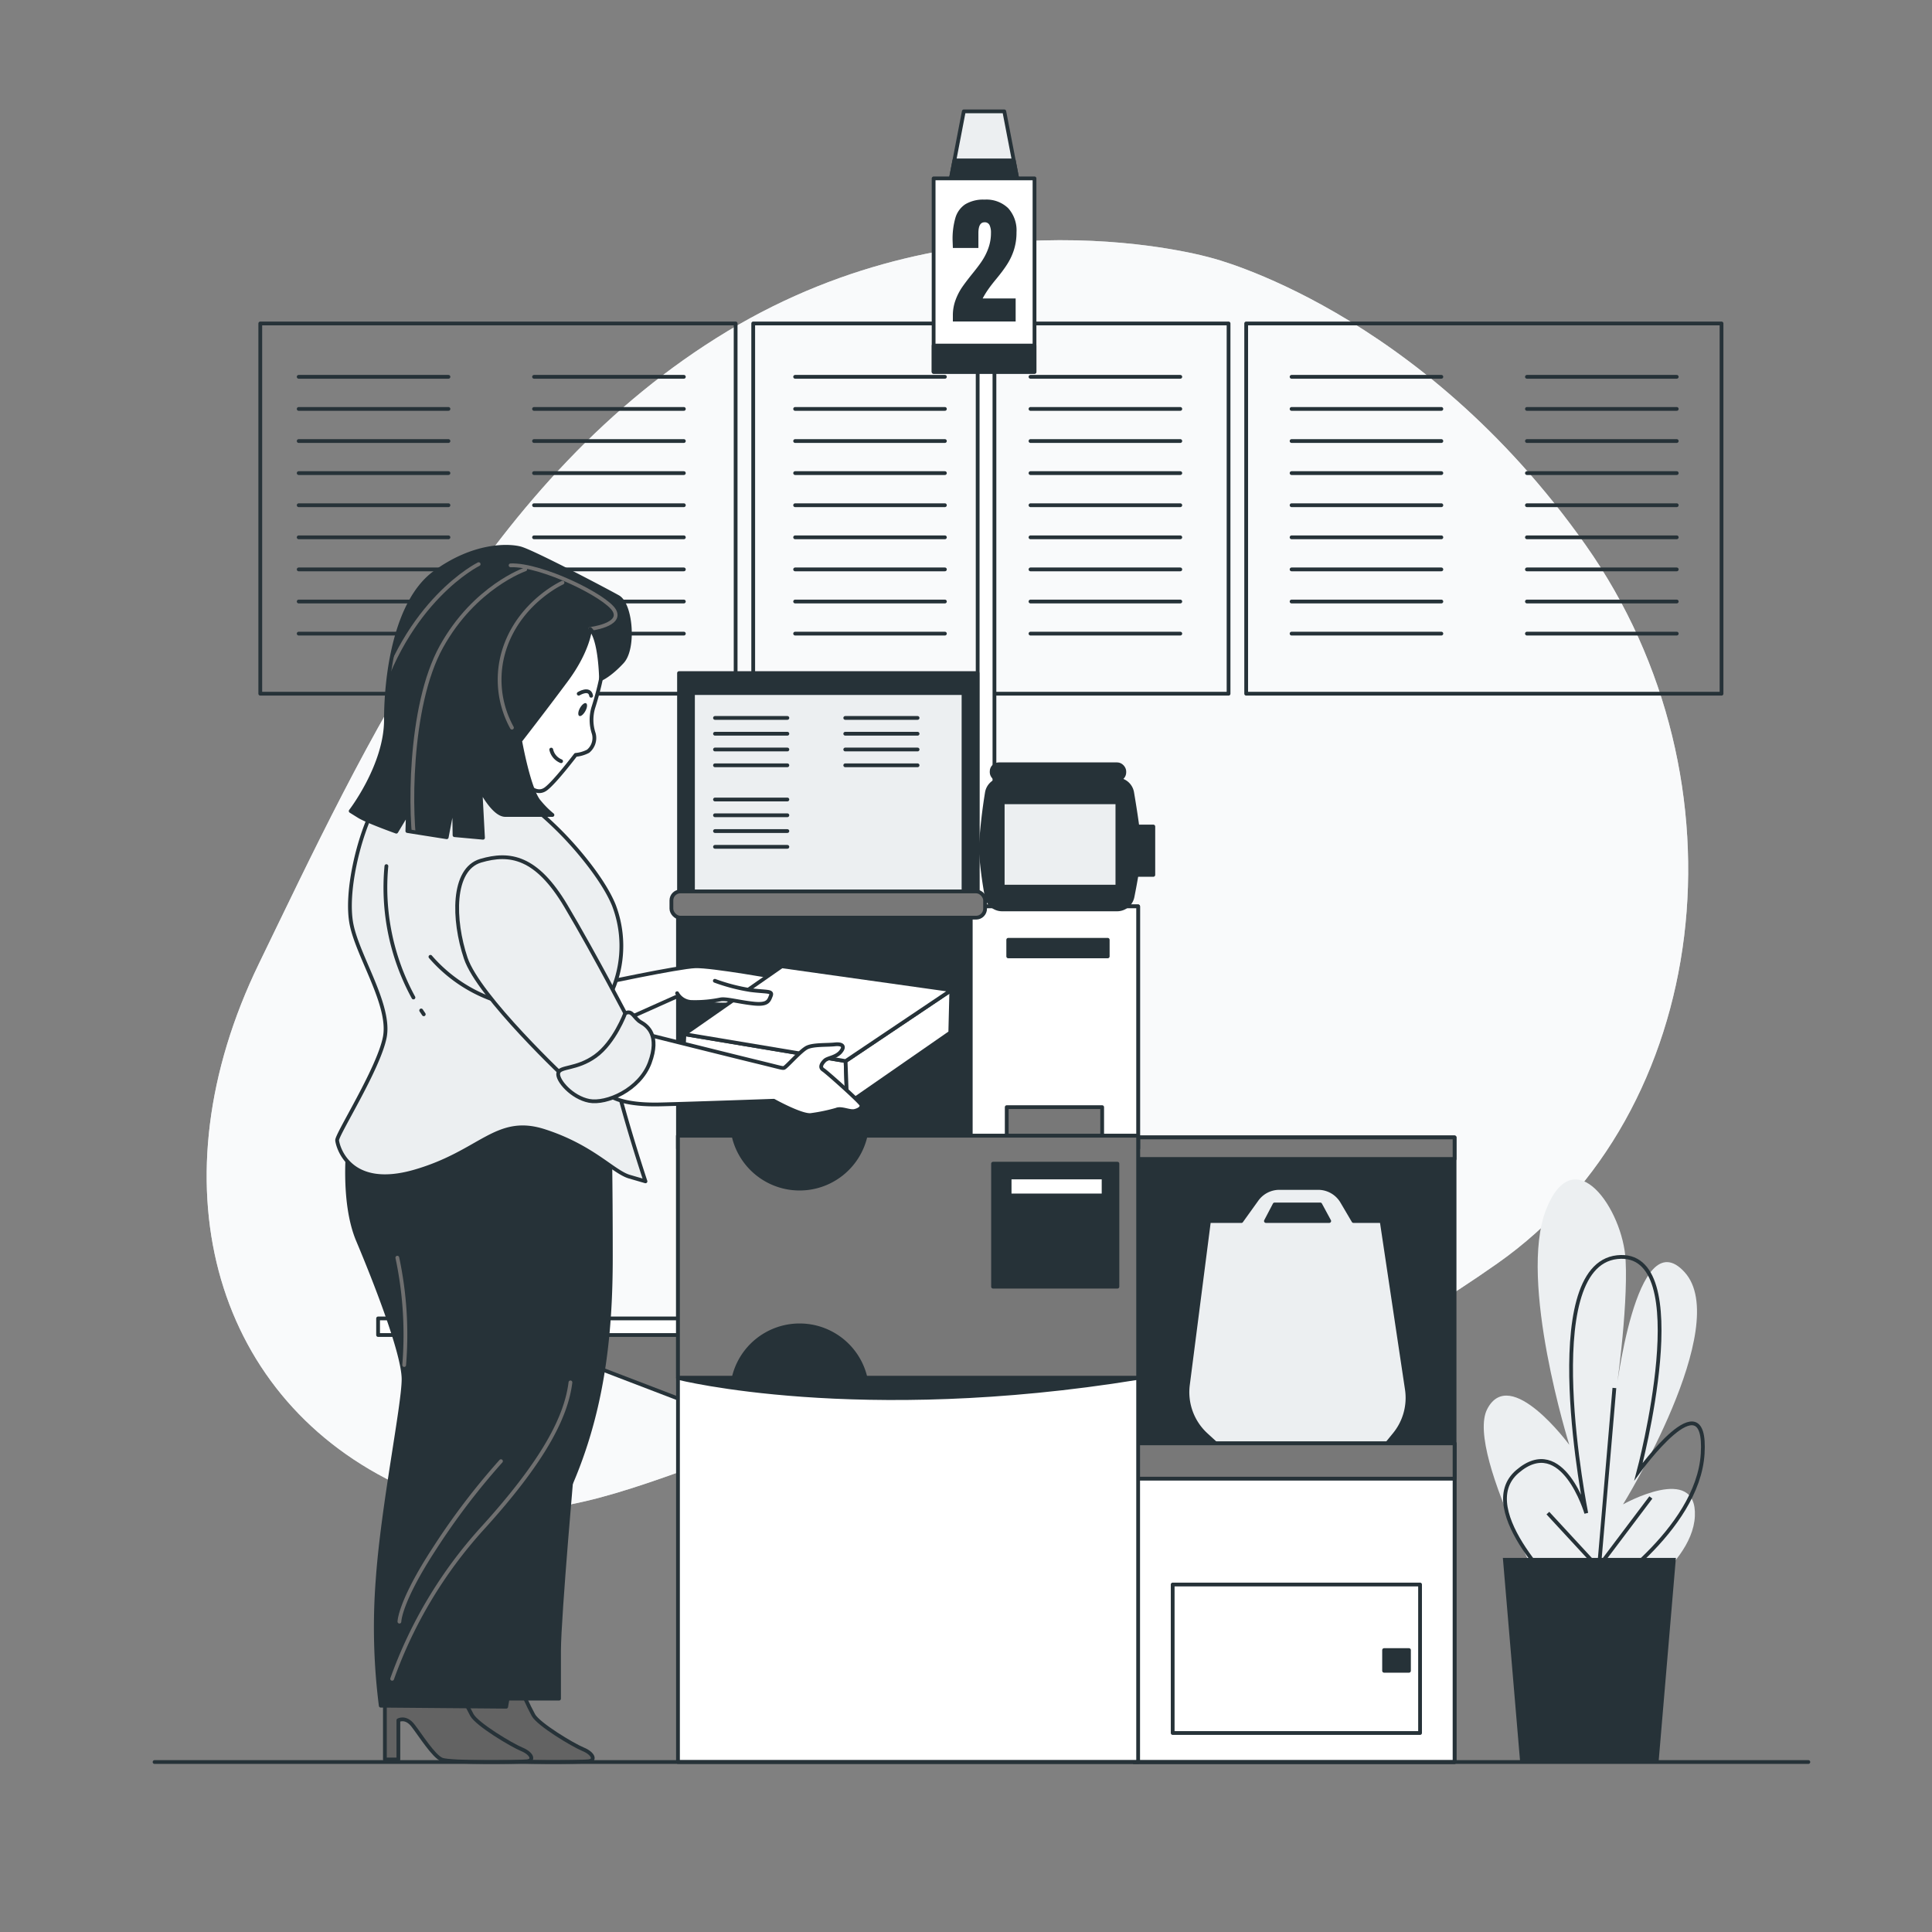 <svg xmlns="http://www.w3.org/2000/svg" xmlns:xlink="http://www.w3.org/1999/xlink" viewBox="0 0 500 500"><rect x="0" y="0" width="500" height="500" fill="#808080" stroke="none"/><defs><clipPath id="freepik--clip-path--inject-8"><path d="M152.72,162.77s-.4,5.5-6.17,13.27-11.93,15.69-11.93,15.69,2.28,12.88,5,15.83a23.71,23.71,0,0,0,3.35,3.35h-12.2c-3.09,0-6.44-6.7-6.44-6.7l.67,12.6-7.37-.67-.14-9.25-1.88,9.79-10.19-1.61.14-4.83-3,5s-7.51-2.68-9.65-4l-2.15-1.34s9.12-11.8,9.12-23.6,2.55-30.72,12.61-38.09,19-7.11,22.13-6.3,22,10.72,25.34,12.6,4.3,13.28,1.08,16.77-5.5,4.42-5.5,4.42S155.4,165.31,152.72,162.77Z" style="fill:#263238;stroke:#263238;stroke-linecap:round;stroke-linejoin:round;stroke-width:0.977px"></path></clipPath></defs><g id="freepik--background-simple--inject-8"><path d="M313.48,66.74s-63-18.55-125.25,19S94.26,193.25,67,249.41s-12.13,111.19,35,134.3,79.6-16,146-21.06,84.21,3.19,139.55-35.7,65.86-124.81,22.81-185.89S313.48,66.74,313.48,66.74Z" style="fill:#ECEFF1"></path><path d="M313.48,66.74s-63-18.55-125.25,19S94.26,193.25,67,249.41s-12.13,111.19,35,134.3,79.6-16,146-21.06,84.21,3.19,139.55-35.7,65.86-124.81,22.81-185.89S313.48,66.74,313.48,66.74Z" style="fill:#fff;opacity:0.7"></path></g><g id="freepik--Menu--inject-8"><rect x="67.36" y="83.71" width="123.02" height="95.82" style="fill:none;stroke:#263238;stroke-linecap:round;stroke-linejoin:round;stroke-width:0.977px"></rect><rect x="194.93" y="83.71" width="123.02" height="95.82" style="fill:none;stroke:#263238;stroke-linecap:round;stroke-linejoin:round;stroke-width:0.977px"></rect><rect x="322.51" y="83.71" width="123.02" height="95.82" style="fill:none;stroke:#263238;stroke-linecap:round;stroke-linejoin:round;stroke-width:0.977px"></rect><line x1="77.3" y1="97.52" x2="116.06" y2="97.52" style="fill:none;stroke:#263238;stroke-linecap:round;stroke-linejoin:round;stroke-width:0.977px"></line><line x1="77.3" y1="105.83" x2="116.06" y2="105.83" style="fill:none;stroke:#263238;stroke-linecap:round;stroke-linejoin:round;stroke-width:0.977px"></line><line x1="77.3" y1="114.14" x2="116.06" y2="114.14" style="fill:none;stroke:#263238;stroke-linecap:round;stroke-linejoin:round;stroke-width:0.977px"></line><line x1="77.3" y1="122.44" x2="116.06" y2="122.44" style="fill:none;stroke:#263238;stroke-linecap:round;stroke-linejoin:round;stroke-width:0.977px"></line><line x1="77.3" y1="130.75" x2="116.06" y2="130.75" style="fill:none;stroke:#263238;stroke-linecap:round;stroke-linejoin:round;stroke-width:0.977px"></line><line x1="77.3" y1="139.06" x2="116.06" y2="139.06" style="fill:none;stroke:#263238;stroke-linecap:round;stroke-linejoin:round;stroke-width:0.977px"></line><line x1="77.3" y1="147.36" x2="116.06" y2="147.36" style="fill:none;stroke:#263238;stroke-linecap:round;stroke-linejoin:round;stroke-width:0.977px"></line><line x1="77.3" y1="155.67" x2="116.06" y2="155.67" style="fill:none;stroke:#263238;stroke-linecap:round;stroke-linejoin:round;stroke-width:0.977px"></line><line x1="77.3" y1="163.98" x2="116.06" y2="163.98" style="fill:none;stroke:#263238;stroke-linecap:round;stroke-linejoin:round;stroke-width:0.977px"></line><line x1="138.21" y1="97.52" x2="176.98" y2="97.52" style="fill:none;stroke:#263238;stroke-linecap:round;stroke-linejoin:round;stroke-width:0.977px"></line><line x1="138.21" y1="105.83" x2="176.98" y2="105.83" style="fill:none;stroke:#263238;stroke-linecap:round;stroke-linejoin:round;stroke-width:0.977px"></line><line x1="138.21" y1="114.14" x2="176.98" y2="114.14" style="fill:none;stroke:#263238;stroke-linecap:round;stroke-linejoin:round;stroke-width:0.977px"></line><line x1="138.21" y1="122.44" x2="176.98" y2="122.44" style="fill:none;stroke:#263238;stroke-linecap:round;stroke-linejoin:round;stroke-width:0.977px"></line><line x1="138.21" y1="130.75" x2="176.98" y2="130.75" style="fill:none;stroke:#263238;stroke-linecap:round;stroke-linejoin:round;stroke-width:0.977px"></line><line x1="138.21" y1="139.06" x2="176.98" y2="139.06" style="fill:none;stroke:#263238;stroke-linecap:round;stroke-linejoin:round;stroke-width:0.977px"></line><line x1="138.21" y1="147.36" x2="176.98" y2="147.36" style="fill:none;stroke:#263238;stroke-linecap:round;stroke-linejoin:round;stroke-width:0.977px"></line><line x1="138.21" y1="155.67" x2="176.98" y2="155.67" style="fill:none;stroke:#263238;stroke-linecap:round;stroke-linejoin:round;stroke-width:0.977px"></line><line x1="138.21" y1="163.98" x2="176.98" y2="163.98" style="fill:none;stroke:#263238;stroke-linecap:round;stroke-linejoin:round;stroke-width:0.977px"></line><line x1="205.78" y1="97.52" x2="244.54" y2="97.52" style="fill:none;stroke:#263238;stroke-linecap:round;stroke-linejoin:round;stroke-width:0.977px"></line><line x1="205.78" y1="105.83" x2="244.54" y2="105.83" style="fill:none;stroke:#263238;stroke-linecap:round;stroke-linejoin:round;stroke-width:0.977px"></line><line x1="205.78" y1="114.14" x2="244.54" y2="114.14" style="fill:none;stroke:#263238;stroke-linecap:round;stroke-linejoin:round;stroke-width:0.977px"></line><line x1="205.78" y1="122.44" x2="244.54" y2="122.44" style="fill:none;stroke:#263238;stroke-linecap:round;stroke-linejoin:round;stroke-width:0.977px"></line><line x1="205.78" y1="130.75" x2="244.54" y2="130.75" style="fill:none;stroke:#263238;stroke-linecap:round;stroke-linejoin:round;stroke-width:0.977px"></line><line x1="205.78" y1="139.06" x2="244.54" y2="139.06" style="fill:none;stroke:#263238;stroke-linecap:round;stroke-linejoin:round;stroke-width:0.977px"></line><line x1="205.78" y1="147.36" x2="244.54" y2="147.36" style="fill:none;stroke:#263238;stroke-linecap:round;stroke-linejoin:round;stroke-width:0.977px"></line><line x1="205.78" y1="155.67" x2="244.54" y2="155.67" style="fill:none;stroke:#263238;stroke-linecap:round;stroke-linejoin:round;stroke-width:0.977px"></line><line x1="205.78" y1="163.98" x2="244.54" y2="163.98" style="fill:none;stroke:#263238;stroke-linecap:round;stroke-linejoin:round;stroke-width:0.977px"></line><line x1="266.69" y1="97.52" x2="305.46" y2="97.52" style="fill:none;stroke:#263238;stroke-linecap:round;stroke-linejoin:round;stroke-width:0.977px"></line><line x1="266.69" y1="105.83" x2="305.46" y2="105.83" style="fill:none;stroke:#263238;stroke-linecap:round;stroke-linejoin:round;stroke-width:0.977px"></line><line x1="266.69" y1="114.14" x2="305.46" y2="114.14" style="fill:none;stroke:#263238;stroke-linecap:round;stroke-linejoin:round;stroke-width:0.977px"></line><line x1="266.69" y1="122.44" x2="305.46" y2="122.44" style="fill:none;stroke:#263238;stroke-linecap:round;stroke-linejoin:round;stroke-width:0.977px"></line><line x1="266.69" y1="130.75" x2="305.46" y2="130.75" style="fill:none;stroke:#263238;stroke-linecap:round;stroke-linejoin:round;stroke-width:0.977px"></line><line x1="266.69" y1="139.06" x2="305.46" y2="139.06" style="fill:none;stroke:#263238;stroke-linecap:round;stroke-linejoin:round;stroke-width:0.977px"></line><line x1="266.69" y1="147.36" x2="305.46" y2="147.36" style="fill:none;stroke:#263238;stroke-linecap:round;stroke-linejoin:round;stroke-width:0.977px"></line><line x1="266.69" y1="155.67" x2="305.46" y2="155.67" style="fill:none;stroke:#263238;stroke-linecap:round;stroke-linejoin:round;stroke-width:0.977px"></line><line x1="266.69" y1="163.98" x2="305.46" y2="163.98" style="fill:none;stroke:#263238;stroke-linecap:round;stroke-linejoin:round;stroke-width:0.977px"></line><line x1="334.26" y1="97.52" x2="373.02" y2="97.52" style="fill:none;stroke:#263238;stroke-linecap:round;stroke-linejoin:round;stroke-width:0.977px"></line><line x1="334.26" y1="105.83" x2="373.02" y2="105.83" style="fill:none;stroke:#263238;stroke-linecap:round;stroke-linejoin:round;stroke-width:0.977px"></line><line x1="334.26" y1="114.14" x2="373.02" y2="114.14" style="fill:none;stroke:#263238;stroke-linecap:round;stroke-linejoin:round;stroke-width:0.977px"></line><line x1="334.26" y1="122.44" x2="373.02" y2="122.44" style="fill:none;stroke:#263238;stroke-linecap:round;stroke-linejoin:round;stroke-width:0.977px"></line><line x1="334.26" y1="130.75" x2="373.02" y2="130.75" style="fill:none;stroke:#263238;stroke-linecap:round;stroke-linejoin:round;stroke-width:0.977px"></line><line x1="334.26" y1="139.06" x2="373.02" y2="139.06" style="fill:none;stroke:#263238;stroke-linecap:round;stroke-linejoin:round;stroke-width:0.977px"></line><line x1="334.26" y1="147.36" x2="373.02" y2="147.36" style="fill:none;stroke:#263238;stroke-linecap:round;stroke-linejoin:round;stroke-width:0.977px"></line><line x1="334.26" y1="155.67" x2="373.02" y2="155.67" style="fill:none;stroke:#263238;stroke-linecap:round;stroke-linejoin:round;stroke-width:0.977px"></line><line x1="334.26" y1="163.98" x2="373.02" y2="163.98" style="fill:none;stroke:#263238;stroke-linecap:round;stroke-linejoin:round;stroke-width:0.977px"></line><line x1="395.17" y1="97.52" x2="433.94" y2="97.52" style="fill:none;stroke:#263238;stroke-linecap:round;stroke-linejoin:round;stroke-width:0.977px"></line><line x1="395.17" y1="105.83" x2="433.94" y2="105.83" style="fill:none;stroke:#263238;stroke-linecap:round;stroke-linejoin:round;stroke-width:0.977px"></line><line x1="395.17" y1="114.14" x2="433.94" y2="114.14" style="fill:none;stroke:#263238;stroke-linecap:round;stroke-linejoin:round;stroke-width:0.977px"></line><line x1="395.17" y1="122.44" x2="433.94" y2="122.44" style="fill:none;stroke:#263238;stroke-linecap:round;stroke-linejoin:round;stroke-width:0.977px"></line><line x1="395.17" y1="130.75" x2="433.94" y2="130.75" style="fill:none;stroke:#263238;stroke-linecap:round;stroke-linejoin:round;stroke-width:0.977px"></line><line x1="395.17" y1="139.06" x2="433.94" y2="139.06" style="fill:none;stroke:#263238;stroke-linecap:round;stroke-linejoin:round;stroke-width:0.977px"></line><line x1="395.17" y1="147.36" x2="433.94" y2="147.36" style="fill:none;stroke:#263238;stroke-linecap:round;stroke-linejoin:round;stroke-width:0.977px"></line><line x1="395.17" y1="155.67" x2="433.94" y2="155.67" style="fill:none;stroke:#263238;stroke-linecap:round;stroke-linejoin:round;stroke-width:0.977px"></line><line x1="395.17" y1="163.98" x2="433.94" y2="163.98" style="fill:none;stroke:#263238;stroke-linecap:round;stroke-linejoin:round;stroke-width:0.977px"></line></g><g id="freepik--Device--inject-8"><polygon points="263.41 46.97 245.94 46.97 249.43 28.82 259.91 28.82 263.41 46.97" style="fill:#ECEFF1;stroke:#263238;stroke-linecap:round;stroke-linejoin:round;stroke-width:0.977px"></polygon><polygon points="245.94 46.97 263.41 46.97 262.36 41.52 246.99 41.52 245.94 46.97" style="fill:#263238;stroke:#263238;stroke-linecap:round;stroke-linejoin:round;stroke-width:0.977px"></polygon><rect x="253.02" y="84.08" width="4.34" height="159.07" style="fill:#fff;stroke:#263238;stroke-linecap:round;stroke-linejoin:round;stroke-width:0.977px"></rect><rect x="241.62" y="46.17" width="26.11" height="50.07" style="fill:#fff;stroke:#263238;stroke-linecap:round;stroke-linejoin:round;stroke-width:0.977px"></rect><rect x="241.62" y="89.44" width="26.11" height="6.79" style="fill:#263238;stroke:#263238;stroke-linecap:round;stroke-linejoin:round;stroke-width:0.977px"></rect><path d="M246.6,81.7a11.33,11.33,0,0,1,.68-4,15.13,15.13,0,0,1,1.66-3.29q1-1.45,2.59-3.43c1.1-1.36,2-2.52,2.61-3.46a15.14,15.14,0,0,0,1.64-3.27,11.54,11.54,0,0,0,.68-4,4.42,4.42,0,0,0-.37-2,1.34,1.34,0,0,0-1.31-.72c-1.05,0-1.57.94-1.57,2.81v3.83H246.6l-.07-1.93a19.65,19.65,0,0,1,.73-5.87,6.35,6.35,0,0,1,2.56-3.51,9.06,9.06,0,0,1,5-1.2,8.11,8.11,0,0,1,6.09,2.21,8.55,8.55,0,0,1,2.16,6.25,14.62,14.62,0,0,1-.71,4.69,15.83,15.83,0,0,1-1.76,3.67q-1,1.57-2.75,3.69c-.83,1-1.51,1.88-2.06,2.66a22.26,22.26,0,0,0-1.48,2.41h8.54V83.2H246.6Z" style="fill:#263238"></path><rect x="293.47" y="294.36" width="82.97" height="161.65" style="fill:#263238;stroke:#263238;stroke-linecap:round;stroke-linejoin:round;stroke-width:0.977px"></rect><path d="M364.09,359.51,357.57,316h-7.29l-2.94-5a7.19,7.19,0,0,0-6.22-3.56h-10a7.19,7.19,0,0,0-5.86,3l-4,5.57h-8.38l-5.45,42.38a14.94,14.94,0,0,0,4.73,12.92l2.87,2.63h43.63l2.24-2.74A14.92,14.92,0,0,0,364.09,359.51Zm-34.22-47.8h11.81L344,316H327.62Z" style="fill:#ECEFF1;stroke:#263238;stroke-linecap:round;stroke-linejoin:round;stroke-width:0.977px"></path><rect x="293.47" y="294.36" width="82.97" height="5.58" style="fill:#787878;stroke:#263238;stroke-linecap:round;stroke-linejoin:round;stroke-width:0.977px"></rect><rect x="293.47" y="373.54" width="82.97" height="82.47" style="fill:#fff;stroke:#263238;stroke-linecap:round;stroke-linejoin:round;stroke-width:0.977px"></rect><rect x="293.47" y="373.54" width="82.97" height="9.14" style="fill:#787878;stroke:#263238;stroke-linecap:round;stroke-linejoin:round;stroke-width:0.977px"></rect><polygon points="127.89 343.71 178.32 363.03 178.32 343.71 127.89 343.71" style="fill:#787878;stroke:#263238;stroke-linecap:round;stroke-linejoin:round;stroke-width:0.977px"></polygon><rect x="97.85" y="341.21" width="83.68" height="4.29" style="fill:#fff;stroke:#263238;stroke-linecap:round;stroke-linejoin:round;stroke-width:0.977px"></rect><rect x="293.83" y="213.9" width="4.65" height="12.52" style="fill:#263238;stroke:#263238;stroke-linecap:round;stroke-linejoin:round;stroke-width:0.977px"></rect><rect x="175.46" y="234.57" width="119.09" height="62.66" style="fill:#263238;stroke:#263238;stroke-linecap:round;stroke-linejoin:round;stroke-width:0.977px"></rect><rect x="251.23" y="234.57" width="43.32" height="62.66" style="fill:#fff;stroke:#263238;stroke-linecap:round;stroke-linejoin:round;stroke-width:0.977px"></rect><rect x="260.54" y="286.53" width="24.7" height="10.69" style="fill:#787878;stroke:#263238;stroke-linecap:round;stroke-linejoin:round;stroke-width:0.977px"></rect><rect x="175.46" y="293.93" width="119.09" height="162.08" style="fill:#fff;stroke:#263238;stroke-linecap:round;stroke-linejoin:round;stroke-width:0.977px"></rect><rect x="175.46" y="293.93" width="119.09" height="62.66" style="fill:#787878;stroke:#263238;stroke-linecap:round;stroke-linejoin:round;stroke-width:0.977px"></rect><rect x="175.73" y="174.2" width="77.25" height="60.37" style="fill:#263238;stroke:#263238;stroke-linecap:round;stroke-linejoin:round;stroke-width:0.977px"></rect><rect x="179.34" y="179.36" width="70.02" height="51.4" style="fill:#ECEFF1;stroke:#263238;stroke-linecap:round;stroke-linejoin:round;stroke-width:0.977px"></rect><line x1="185.04" y1="185.8" x2="203.77" y2="185.8" style="fill:none;stroke:#263238;stroke-linecap:round;stroke-linejoin:round;stroke-width:0.977px"></line><line x1="185.04" y1="189.89" x2="203.77" y2="189.89" style="fill:none;stroke:#263238;stroke-linecap:round;stroke-linejoin:round;stroke-width:0.977px"></line><line x1="185.04" y1="193.97" x2="203.77" y2="193.97" style="fill:none;stroke:#263238;stroke-linecap:round;stroke-linejoin:round;stroke-width:0.977px"></line><line x1="185.04" y1="198.06" x2="203.77" y2="198.06" style="fill:none;stroke:#263238;stroke-linecap:round;stroke-linejoin:round;stroke-width:0.977px"></line><line x1="185.04" y1="206.91" x2="203.77" y2="206.91" style="fill:none;stroke:#263238;stroke-linecap:round;stroke-linejoin:round;stroke-width:0.977px"></line><line x1="185.04" y1="210.99" x2="203.77" y2="210.99" style="fill:none;stroke:#263238;stroke-linecap:round;stroke-linejoin:round;stroke-width:0.977px"></line><line x1="185.04" y1="215.08" x2="203.77" y2="215.08" style="fill:none;stroke:#263238;stroke-linecap:round;stroke-linejoin:round;stroke-width:0.977px"></line><line x1="185.04" y1="219.16" x2="203.77" y2="219.16" style="fill:none;stroke:#263238;stroke-linecap:round;stroke-linejoin:round;stroke-width:0.977px"></line><line x1="218.75" y1="185.8" x2="237.47" y2="185.8" style="fill:none;stroke:#263238;stroke-linecap:round;stroke-linejoin:round;stroke-width:0.977px"></line><line x1="218.75" y1="189.89" x2="237.47" y2="189.89" style="fill:none;stroke:#263238;stroke-linecap:round;stroke-linejoin:round;stroke-width:0.977px"></line><line x1="218.75" y1="193.97" x2="237.47" y2="193.97" style="fill:none;stroke:#263238;stroke-linecap:round;stroke-linejoin:round;stroke-width:0.977px"></line><line x1="218.75" y1="198.06" x2="237.47" y2="198.06" style="fill:none;stroke:#263238;stroke-linecap:round;stroke-linejoin:round;stroke-width:0.977px"></line><rect x="173.76" y="230.7" width="81.18" height="6.79" rx="2.32" style="fill:#787878;stroke:#263238;stroke-linecap:round;stroke-linejoin:round;stroke-width:0.977px"></rect><path d="M289.09,235.35H259.35a4.05,4.05,0,0,1-4-3.39,106.45,106.45,0,0,1-1.56-12.34,144,144,0,0,1,1.61-14.42,4.07,4.07,0,0,1,4-3.46H289a4.05,4.05,0,0,1,4,3.37c.74,4.36,1.91,11.75,1.91,14.87,0,2.53-1.08,8.39-1.82,12.1A4.06,4.06,0,0,1,289.09,235.35Z" style="fill:#263238;stroke:#263238;stroke-linecap:round;stroke-linejoin:round;stroke-width:0.977px"></path><rect x="259.5" y="207.63" width="29.68" height="21.83" style="fill:#ECEFF1;stroke:#263238;stroke-linecap:round;stroke-linejoin:round;stroke-width:0.977px"></rect><rect x="256.64" y="197.8" width="34.33" height="3.93" rx="1.83" style="fill:#263238;stroke:#263238;stroke-linecap:round;stroke-linejoin:round;stroke-width:0.977px"></rect><rect x="257" y="301.16" width="32.19" height="31.83" style="fill:#263238;stroke:#263238;stroke-linecap:round;stroke-linejoin:round;stroke-width:0.977px"></rect><rect x="261.29" y="304.73" width="24.32" height="4.65" style="fill:#fff;stroke:#263238;stroke-linecap:round;stroke-linejoin:round;stroke-width:0.977px"></rect><path d="M175.46,356.59s46.49,11.8,119.09,0Z" style="fill:#263238;stroke:#263238;stroke-linecap:round;stroke-linejoin:round;stroke-width:0.977px"></path><rect x="260.93" y="243.22" width="25.75" height="4.29" style="fill:#263238;stroke:#263238;stroke-linecap:round;stroke-linejoin:round;stroke-width:0.977px"></rect><rect x="303.49" y="410.07" width="64.02" height="38.43" style="fill:#fff;stroke:#263238;stroke-linecap:round;stroke-linejoin:round;stroke-width:0.977px"></rect><rect x="358.2" y="427.04" width="6.44" height="5.36" style="fill:#263238;stroke:#263238;stroke-linecap:round;stroke-linejoin:round;stroke-width:0.977px"></rect><path d="M224,356.59a17.51,17.51,0,0,0-34.13,0Z" style="fill:#263238;stroke:#263238;stroke-linecap:round;stroke-linejoin:round;stroke-width:0.977px"></path><path d="M189.86,294A17.51,17.51,0,0,0,224,294Z" style="fill:#263238;stroke:#263238;stroke-linecap:round;stroke-linejoin:round;stroke-width:0.977px"></path></g><g id="freepik--Character--inject-8"><path d="M115.53,439v16.36H119V445.2s1.87-1.07,3.75,1.34,5.37,8,7.51,8.85,19.81.68,22.07.43c1.86-.2,1.27-2-1.42-3.11s-11.53-6.43-12.87-8.85-2.95-6.17-2.95-6.17Z" style="fill:#636363;stroke:#263238;stroke-linecap:round;stroke-linejoin:round;stroke-width:0.977px"></path><path d="M99.61,439v16.36h3.49V445.2s1.88-1.07,3.76,1.34,5.36,8,7.51,8.85,19.8.68,22.06.43c1.87-.2,1.27-2-1.41-3.11s-11.53-6.43-12.88-8.85-3-6.17-3-6.17Z" style="fill:#636363;stroke:#263238;stroke-linecap:round;stroke-linejoin:round;stroke-width:0.977px"></path><path d="M155.54,175.64a76.22,76.22,0,0,1-2,7.51,11.13,11.13,0,0,0,.13,6.71,4.43,4.43,0,0,1-1.47,4.56,8.61,8.61,0,0,1-3.22.94s-5.5,7.24-7.78,8.85-4.56-.67-6.3-2.42-7.78-9-6-13,12.2-21.05,14.62-27.62,10.86-4.16,13.28-.54S155.54,175.64,155.54,175.64Z" style="fill:#fff;stroke:#263238;stroke-linecap:round;stroke-linejoin:round;stroke-width:0.977px"></path><path d="M151.5,184c-.49.91-1.2,1.49-1.59,1.28s-.32-1.12.16-2,1.2-1.49,1.6-1.28S152,183.1,151.5,184Z" style="fill:#263238"></path><path d="M149.77,179.53s2.82-1.74,3.22.54" style="fill:none;stroke:#263238;stroke-linecap:round;stroke-linejoin:round;stroke-width:0.977px"></path><path d="M142.66,194a4.21,4.21,0,0,0,2.55,3" style="fill:none;stroke:#263238;stroke-linecap:round;stroke-linejoin:round;stroke-width:0.977px"></path><path d="M154.18,254.8s21.47-4.59,25.77-4.73,21.72,3,21.72,3l-9.52,6.71s-6.44.53-9.39-.14-7-2-7-2l-17.18,7.68Z" style="fill:#fff;stroke:#263238;stroke-linecap:round;stroke-linejoin:round;stroke-width:0.977px"></path><polygon points="219.24 285.75 176.59 278.24 177.13 267.64 218.84 274.61 219.24 285.75" style="fill:#fff;stroke:#263238;stroke-linecap:round;stroke-linejoin:round;stroke-width:0.977px"></polygon><polygon points="246.2 256.24 245.93 267.24 219.24 285.75 218.84 274.61 246.2 256.24" style="fill:#fff;stroke:#263238;stroke-linecap:round;stroke-linejoin:round;stroke-width:0.977px"></polygon><polygon points="202.34 250.07 177.13 267.64 218.84 274.61 246.2 256.24 202.34 250.07" style="fill:#fff;stroke:#263238;stroke-linecap:round;stroke-linejoin:round;stroke-width:0.977px"></polygon><path d="M148.43,376.27s-3.75,42.11-3.75,51v12.34h-15s-.8-4.56,3-23.07S148.43,376.27,148.43,376.27Z" style="fill:#263238;stroke:#263238;stroke-linecap:round;stroke-linejoin:round;stroke-width:0.977px"></path><path d="M90.23,295.54S88.35,310.82,92.64,321s11.8,29.23,11.8,35.94-5.36,32.72-6.7,51.76a160.89,160.89,0,0,0,.8,32.73l32.46.27s5.63-33.8,15.28-54.45,11.81-41.31,11.81-62-.27-31.38-.27-31.38-21.19-11.54-34.6-10.2S90.23,295.54,90.23,295.54Z" style="fill:#263238;stroke:#263238;stroke-linecap:round;stroke-linejoin:round;stroke-width:0.977px"></path><path d="M101.49,434.47a116,116,0,0,1,23.07-38.62c16.63-18.24,22-29.5,23.07-38.09" style="fill:none;stroke:#707070;stroke-linecap:round;stroke-linejoin:round;stroke-width:0.977px"></path><path d="M129.65,378.15a180.36,180.36,0,0,0-17.16,22.53c-9.12,13.95-9.12,19-9.12,19" style="fill:none;stroke:#707070;stroke-linecap:round;stroke-linejoin:round;stroke-width:0.977px"></path><path d="M104.6,353.27a95.87,95.87,0,0,0-1.77-27.78" style="fill:none;stroke:#707070;stroke-linecap:round;stroke-linejoin:round;stroke-width:0.977px"></path><path d="M147.49,217.89s-10.86-12.34-22-16.63-24.54,0-28.57,7.51S89.29,231,91,239.34s10.19,20.92,8.58,29.11-12.47,25.21-12.33,26.68,3,13,20.11,8.05,21.06-14.48,33.53-10.46,17.84,10.59,22,11.8l4.16,1.21s-7.51-22.4-9.25-33.8-.67-12.2,1.21-17a29.43,29.43,0,0,0-.14-20.65C155.81,226.74,147.49,217.89,147.49,217.89Z" style="fill:#ECEFF1;stroke:#263238;stroke-linecap:round;stroke-linejoin:round;stroke-width:0.977px"></path><path d="M111.4,247.62a38.46,38.46,0,0,0,21.75,12.59" style="fill:none;stroke:#263238;stroke-linecap:round;stroke-linejoin:round;stroke-width:0.977px"></path><path d="M109,261.5c.22.34.44.67.67,1" style="fill:none;stroke:#263238;stroke-linecap:round;stroke-linejoin:round;stroke-width:0.977px"></path><path d="M100,224.15a59.35,59.35,0,0,0,7,34" style="fill:none;stroke:#263238;stroke-linecap:round;stroke-linejoin:round;stroke-width:0.977px"></path><path d="M152.72,162.77s-.4,5.5-6.17,13.27-11.93,15.69-11.93,15.69,2.28,12.88,5,15.83a23.71,23.71,0,0,0,3.35,3.35h-12.2c-3.09,0-6.44-6.7-6.44-6.7l.67,12.6-7.37-.67-.14-9.25-1.88,9.79-10.19-1.61.14-4.83-3,5s-7.51-2.68-9.65-4l-2.15-1.34s9.12-11.8,9.12-23.6,2.55-30.72,12.61-38.09,19-7.11,22.13-6.3,22,10.72,25.34,12.6,4.3,13.28,1.08,16.77-5.5,4.42-5.5,4.42S155.4,165.31,152.72,162.77Z" style="fill:#263238"></path><g style="clip-path:url(#freepik--clip-path--inject-8)"><path d="M152.72,162.77s8.35-1,6.28-4.75S140.06,146,132.14,146.31" style="fill:none;stroke:#707070;stroke-linecap:round;stroke-linejoin:round;stroke-width:0.977px"></path><path d="M145.57,150.79s-10.67,4.82-14.8,16.53a25.76,25.76,0,0,0,1.72,21" style="fill:none;stroke:#707070;stroke-linecap:round;stroke-linejoin:round;stroke-width:0.977px"></path><path d="M135.93,147.35s-13.08,4.47-21.69,20-8.27,44.42-6.54,53.37" style="fill:none;stroke:#707070;stroke-linecap:round;stroke-linejoin:round;stroke-width:0.977px"></path><path d="M123.88,146s-18.94,9.3-26.86,38.22" style="fill:none;stroke:#707070;stroke-linecap:round;stroke-linejoin:round;stroke-width:0.977px"></path></g><path d="M152.72,162.77s-.4,5.5-6.17,13.27-11.93,15.69-11.93,15.69,2.28,12.88,5,15.83a23.71,23.71,0,0,0,3.35,3.35h-12.2c-3.09,0-6.44-6.7-6.44-6.7l.67,12.6-7.37-.67-.14-9.25-1.88,9.79-10.19-1.61.14-4.83-3,5s-7.51-2.68-9.65-4l-2.15-1.34s9.12-11.8,9.12-23.6,2.55-30.72,12.61-38.09,19-7.11,22.13-6.3,22,10.72,25.34,12.6,4.3,13.28,1.08,16.77-5.5,4.42-5.5,4.42S155.4,165.31,152.72,162.77Z" style="fill:none;stroke:#263238;stroke-linecap:round;stroke-linejoin:round;stroke-width:0.977px"></path><path d="M168,267.86s20.77,5.2,27.48,6.83,6.83,1.76,7.38,1.69,4.37-4.55,6.06-5.32,5.18-.56,7.09-.77,2.79.42,1.56,1.91-3.39,1.54-4.14,2.28-1.39,1.74-.38,2.39,9.67,8.39,9.87,9.08-.54,1.29-1.78,1.57-3.41-.88-4.68-.33a45.44,45.44,0,0,1-6.48,1.36c-2.33.44-9.73-3.68-9.73-3.68s-20.7.74-29.35.95-13.46-1.5-15.09-4.09S168,267.86,168,267.86Z" style="fill:#fff;stroke:#263238;stroke-linecap:round;stroke-linejoin:round;stroke-width:0.977px"></path><path d="M163.16,264.82s-9.13-17.64-16.74-30.41-14.5-13.86-22-11.66-7.2,15.32-3.89,25.22S146.6,279.32,148,280.53s10.75,1.63,15.58-3.41S163.16,264.82,163.16,264.82Z" style="fill:#ECEFF1;stroke:#263238;stroke-linecap:round;stroke-linejoin:round;stroke-width:0.977px"></path><path d="M161.8,262.25s-2.78,7.54-7.72,11.08-9.29,2.57-9.61,4.42,3.54,6.29,8,7.15,13.09-2.85,15.69-9.87-.53-9.49-2.31-10.48S163.66,261.23,161.8,262.25Z" style="fill:#ECEFF1;stroke:#263238;stroke-linecap:round;stroke-linejoin:round;stroke-width:0.977px"></path><path d="M185,253.83a48.41,48.41,0,0,0,9.26,2.41c4.29.54,5.76.14,5.23,1.48s-.81,2.41-4.56,2-7-1.34-8.45-1.07a32.15,32.15,0,0,1-7.24.67,4.47,4.47,0,0,1-4-2.28" style="fill:#fff;stroke:#263238;stroke-linecap:round;stroke-linejoin:round;stroke-width:0.977px"></path></g><g id="freepik--Plants--inject-8"><path d="M404.8,421.67s-25.89-45.46-19.91-57,21.24,9.25,21.24,9.25-13.28-42.38-6-60.88,19.91,0,20.58,13.1-2.66,35.45-2.66,35.45,5.31-46.23,17.92-32.36-15.93,60.1-15.93,60.1,19.25-10.79,18.59,3.08-23.23,26.2-23.23,26.2" style="fill:#ECEFF1"></path><path d="M405,413.2s-24-22.35-12.29-32.37,17.82,10.79,17.82,10.79-12.9-64,8-66.27,5.53,55.48,5.53,55.48,17.81-24.65,16.59-4.62-27.65,37-27.65,37" style="fill:none;stroke:#263238;stroke-miterlimit:10;stroke-width:0.977px"></path><line x1="416.79" y1="409.13" x2="400.59" y2="391.59" style="fill:none;stroke:#263238;stroke-miterlimit:10;stroke-width:0.977px"></line><line x1="413.41" y1="410.48" x2="417.8" y2="359.21" style="fill:none;stroke:#263238;stroke-miterlimit:10;stroke-width:0.977px"></line><line x1="412.74" y1="406.77" x2="427.24" y2="387.54" style="fill:none;stroke:#263238;stroke-miterlimit:10;stroke-width:0.977px"></line><polygon points="433.72 403.19 388.94 403.19 393.41 456.01 429.24 456.01 433.72 403.19" style="fill:#263238"></polygon></g><g id="freepik--Floor--inject-8"><line x1="468" y1="456.01" x2="40" y2="456.01" style="fill:none;stroke:#263238;stroke-linecap:round;stroke-linejoin:round;stroke-width:0.977px"></line></g></svg>